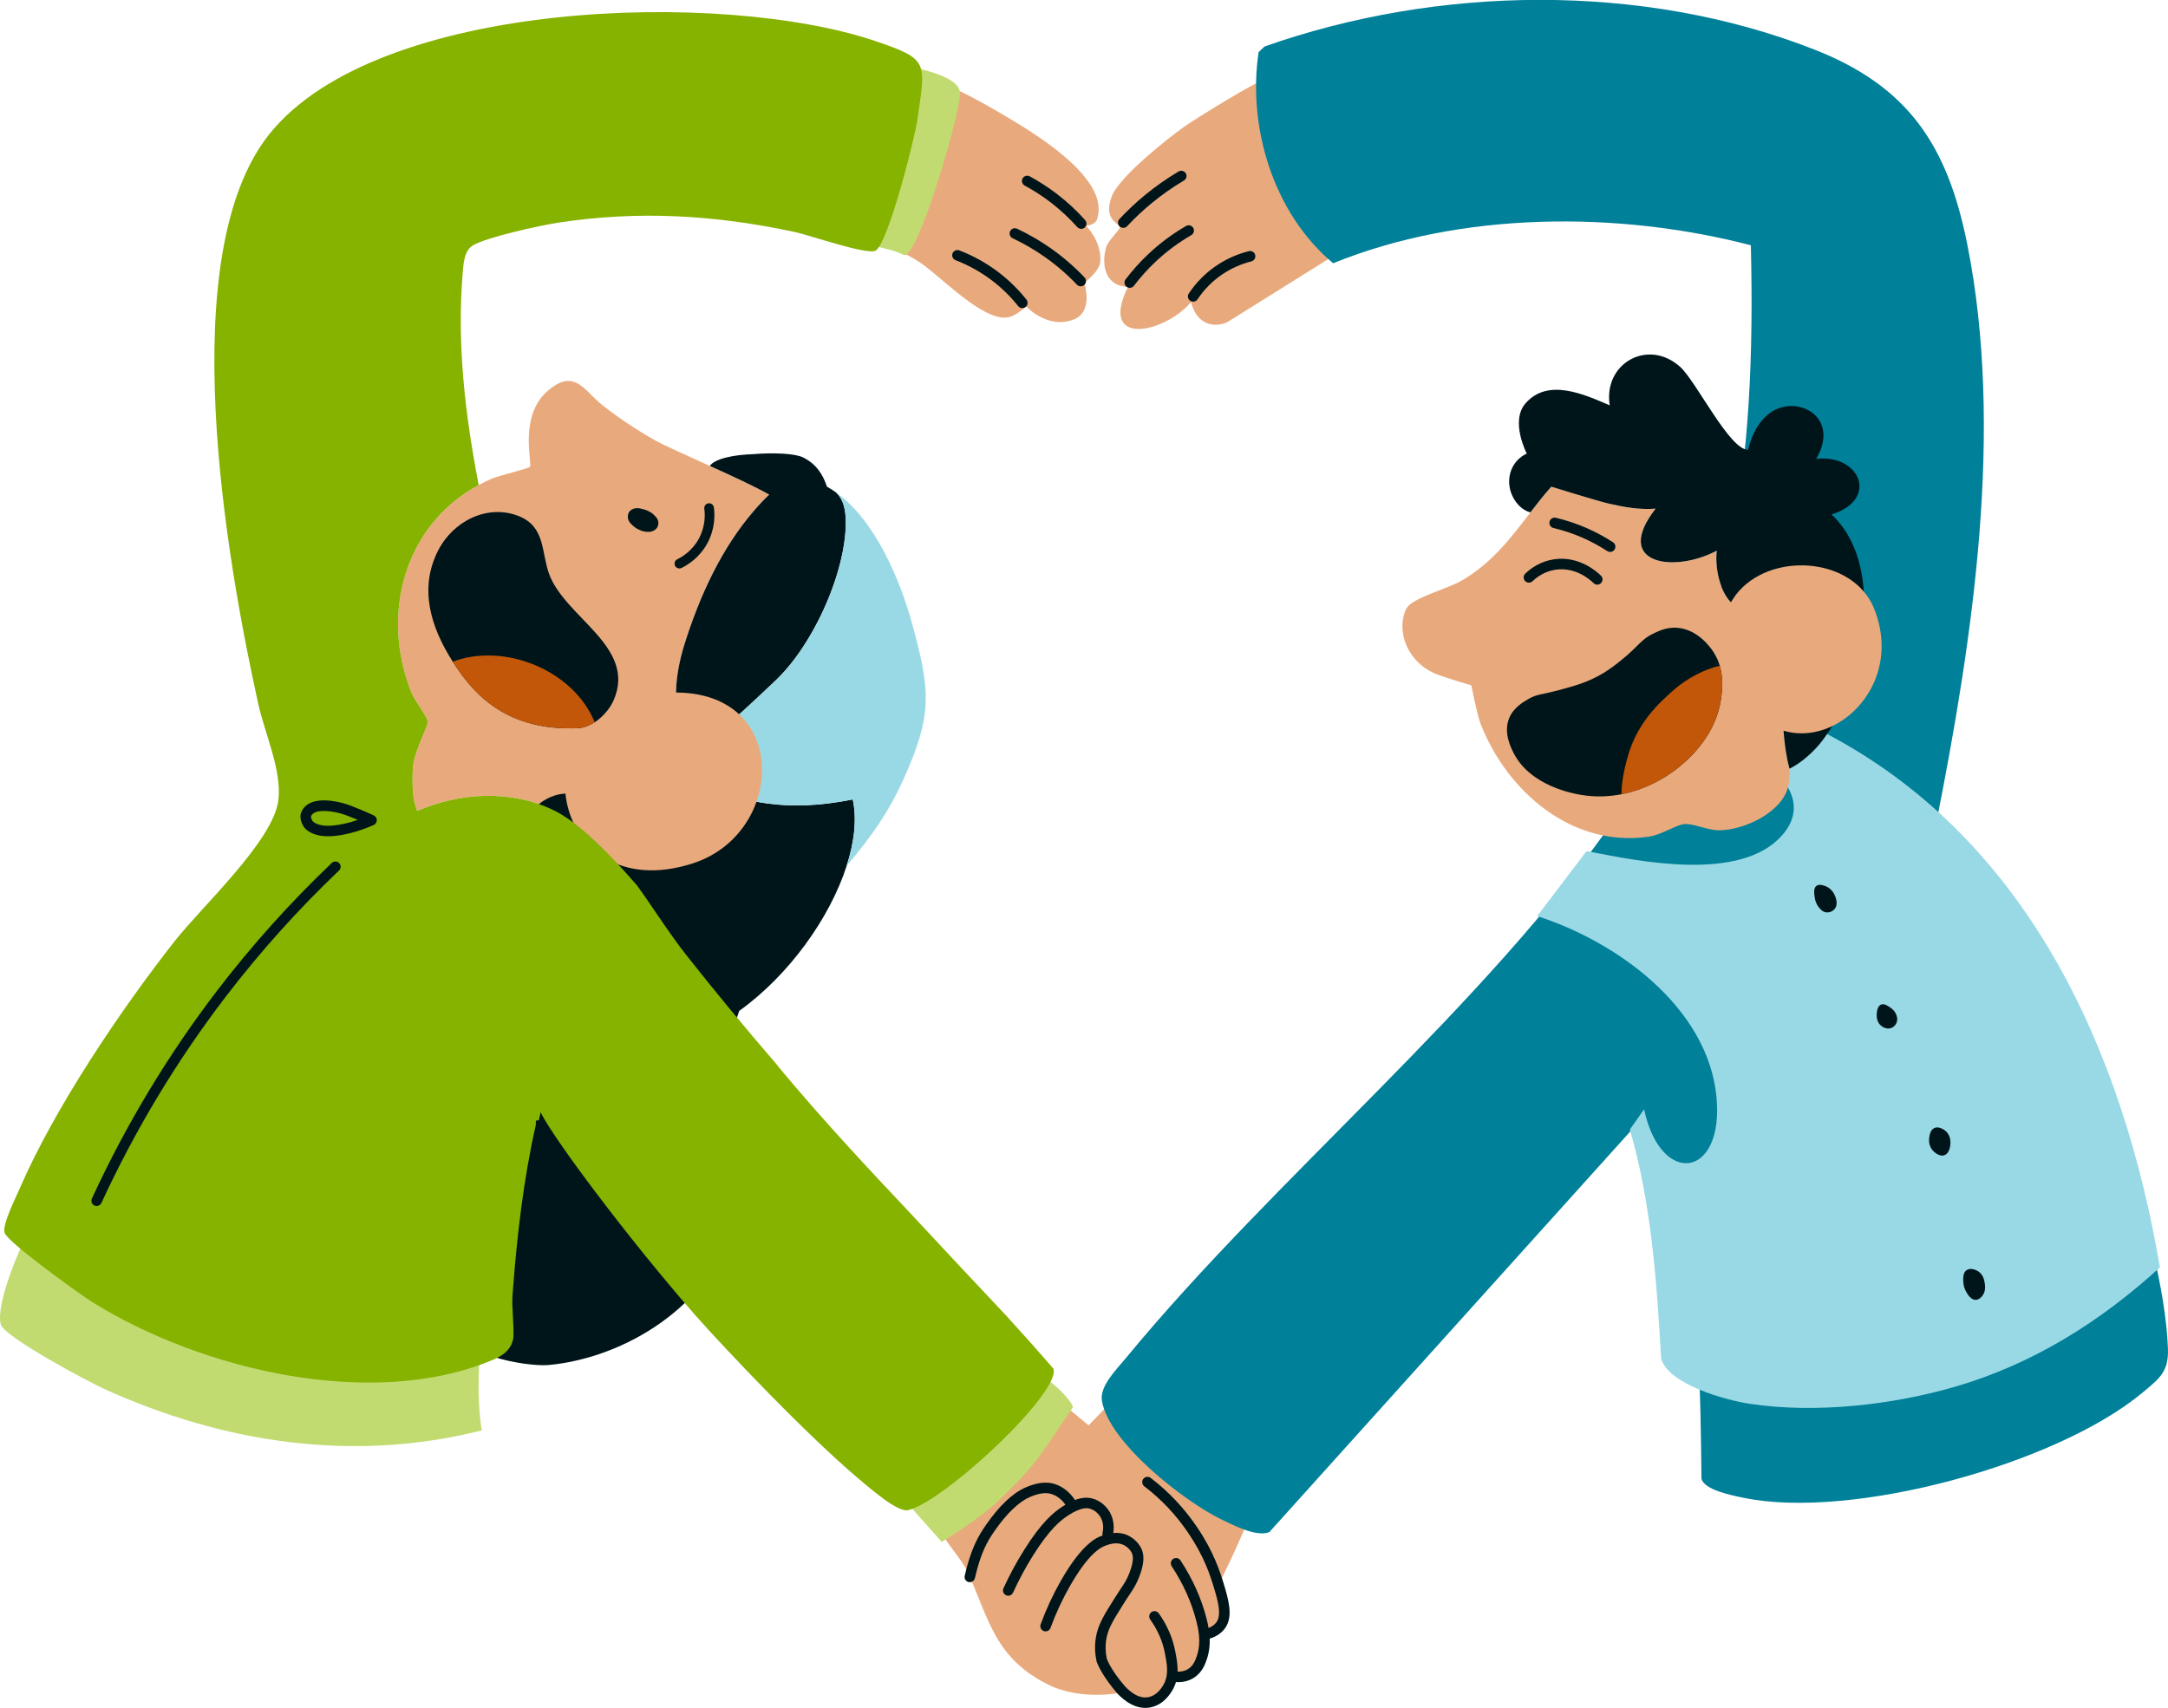 <svg width="66" height="52" viewBox="0 0 66 52" fill="none" xmlns="http://www.w3.org/2000/svg">
<g clip-path="url(#clip0_972_60654)">
<path d="M33.87 42.647C33.87 42.647 37.832 45.611 38.064 45.892C38.2 46.054 37.124 48.198 37.124 48.198C37.124 48.198 37.365 48.87 37.199 49.344C37.067 49.723 36.706 49.706 36.706 49.706C36.706 49.706 36.772 50.405 36.425 50.818C36.217 51.066 35.73 50.956 35.73 50.956C35.73 50.956 35.599 51.879 34.832 51.879C34.475 51.879 34.202 51.529 34.202 51.529C34.202 51.529 32.948 51.813 31.908 51.295C30.292 50.491 30.111 49.318 29.475 47.906C29.257 47.422 28.739 46.934 28.522 46.414C28.739 46.215 32.287 42.692 32.287 42.692L33.139 43.401L33.871 42.647L33.87 42.647Z" fill="#E8AA7D"/>
<path d="M37.279 49.597C37.176 49.735 37.021 49.837 36.827 49.894C36.835 50.09 36.814 50.297 36.743 50.513C36.692 50.661 36.601 50.938 36.321 51.102C36.19 51.18 36.035 51.221 35.871 51.221C35.85 51.221 35.829 51.22 35.807 51.218C35.805 51.218 35.802 51.218 35.8 51.217C35.774 51.304 35.738 51.392 35.686 51.477C35.514 51.764 35.291 51.936 35.022 51.99C34.969 52.001 34.917 52.005 34.866 52.005C34.429 52.005 34.087 51.649 33.984 51.529C33.708 51.205 33.48 50.855 33.39 50.611C33.389 50.608 33.389 50.608 33.388 50.605C33.385 50.596 33.381 50.587 33.38 50.578C33.33 50.339 33.322 50.101 33.36 49.871C33.422 49.475 33.612 49.174 33.925 48.675C34.003 48.55 34.065 48.456 34.118 48.377C34.234 48.202 34.298 48.106 34.375 47.916C34.45 47.724 34.527 47.466 34.466 47.311C34.393 47.133 34.221 47.05 34.188 47.035C33.98 46.946 33.766 47.023 33.663 47.06C33.342 47.175 32.978 47.584 32.582 48.277C32.348 48.686 32.145 49.121 31.98 49.57C31.95 49.653 31.858 49.696 31.775 49.665C31.692 49.634 31.649 49.542 31.68 49.46C31.851 48.993 32.061 48.542 32.304 48.118C32.96 46.972 33.407 46.811 33.555 46.758C33.559 46.757 33.563 46.756 33.567 46.754C33.559 46.727 33.557 46.697 33.565 46.668C33.576 46.62 33.631 46.374 33.478 46.158C33.442 46.107 33.34 45.982 33.176 45.939C33.117 45.923 32.94 45.875 32.539 46.13C32.28 46.295 31.949 46.57 31.453 47.357C31.226 47.718 31.02 48.102 30.84 48.495C30.812 48.554 30.755 48.59 30.694 48.59C30.671 48.59 30.649 48.585 30.628 48.575C30.547 48.539 30.511 48.443 30.548 48.363C30.733 47.956 30.947 47.561 31.182 47.188C31.712 46.344 32.078 46.043 32.367 45.86C32.391 45.845 32.414 45.831 32.436 45.819C32.359 45.709 32.211 45.547 31.988 45.486C31.819 45.44 31.601 45.474 31.341 45.589C31.016 45.732 30.64 46.094 30.284 46.608C30.062 46.927 29.863 47.257 29.679 48.053C29.662 48.127 29.596 48.177 29.523 48.177C29.512 48.177 29.5 48.176 29.487 48.174C29.402 48.154 29.347 48.067 29.368 47.982C29.565 47.131 29.789 46.761 30.021 46.426C30.417 45.856 30.828 45.465 31.213 45.296C31.546 45.149 31.828 45.111 32.073 45.177C32.419 45.273 32.631 45.529 32.726 45.675C32.923 45.6 33.097 45.586 33.258 45.63C33.523 45.7 33.683 45.894 33.739 45.973C33.93 46.243 33.914 46.532 33.89 46.68C34.017 46.668 34.165 46.678 34.316 46.743C34.391 46.777 34.646 46.906 34.763 47.192C34.846 47.399 34.816 47.675 34.672 48.037C34.584 48.258 34.509 48.37 34.386 48.556C34.333 48.634 34.272 48.725 34.197 48.847C33.872 49.364 33.727 49.605 33.677 49.923C33.647 50.11 33.652 50.304 33.692 50.501V50.504C33.768 50.711 33.977 51.033 34.227 51.323C34.314 51.424 34.619 51.745 34.96 51.678C35.136 51.642 35.288 51.521 35.411 51.315C35.593 51.008 35.527 50.671 35.464 50.344C35.394 49.977 35.242 49.631 35.016 49.313C34.964 49.24 34.981 49.139 35.054 49.088C35.126 49.036 35.226 49.054 35.277 49.126C35.53 49.482 35.699 49.871 35.778 50.283C35.814 50.47 35.856 50.68 35.849 50.9C35.932 50.904 36.05 50.892 36.158 50.828C36.334 50.724 36.396 50.537 36.438 50.414C36.507 50.206 36.519 50.001 36.502 49.809C36.5 49.796 36.499 49.783 36.497 49.77C36.484 49.638 36.457 49.512 36.428 49.394C36.283 48.808 36.028 48.235 35.669 47.69C35.621 47.616 35.641 47.516 35.715 47.467C35.79 47.419 35.888 47.439 35.937 47.513C36.315 48.089 36.585 48.697 36.739 49.317C36.759 49.398 36.777 49.483 36.792 49.571C36.893 49.532 36.971 49.477 37.025 49.405C37.15 49.24 37.141 48.976 36.991 48.464C36.834 47.927 36.652 47.385 36.167 46.668C35.802 46.128 35.354 45.653 34.835 45.257C34.766 45.204 34.752 45.102 34.805 45.032C34.858 44.962 34.96 44.948 35.03 45.002C35.576 45.419 36.048 45.92 36.433 46.488C36.944 47.242 37.14 47.834 37.298 48.373C37.455 48.909 37.506 49.301 37.279 49.599L37.279 49.597Z" fill="#00151A"/>
<path d="M33.066 6.874C33.066 6.874 33.538 7.35 33.497 7.957C33.476 8.277 33.007 8.608 33.007 8.608C33.007 8.608 33.298 9.468 32.71 9.718C31.91 10.056 31.237 9.329 31.237 9.329C31.237 9.329 30.936 9.627 30.67 9.666C29.921 9.776 28.663 8.442 28.025 8.005C27.62 7.728 27.161 7.578 26.777 7.274C26.997 7.065 28.446 2.723 28.928 2.68C29.137 2.661 30.547 3.494 30.84 3.673C31.677 4.182 33.807 5.502 33.395 6.679C33.332 6.859 33.068 6.874 33.068 6.874L33.066 6.874Z" fill="#E8AA7D"/>
<path d="M30.733 44.959C30.637 45.125 29.834 46.025 29.685 45.889C29.855 45.457 30.27 45.064 30.733 44.959Z" fill="#F7E0D1"/>
<path d="M14.671 40.299C14.588 41.412 14.494 42.44 14.666 43.555C10.762 44.542 6.815 43.943 3.186 42.299C2.688 42.074 0.144 40.717 0.026 40.333C-0.145 39.777 0.562 38.039 0.881 37.5C0.97 37.35 14.064 40.241 14.671 40.299Z" fill="#C1DB70"/>
<path d="M31.548 41.929C31.76 41.736 32.71 42.716 32.658 42.858C31.772 44.14 31.621 44.546 30.34 45.751C29.794 46.264 28.671 46.951 28.671 46.951C28.671 46.951 27.768 45.945 27.476 45.598C27.759 45.276 31.224 42.16 31.547 41.929H31.548Z" fill="#C1DB70"/>
<path d="M27.798 2.348C27.743 2.252 27.387 2.271 27.474 1.977C27.94 2.083 29.227 2.313 29.226 2.843C29.223 3.491 27.997 7.704 27.536 7.773C27.038 7.513 26.381 7.542 25.963 7.159C26.17 6.826 26.445 7.179 26.701 7.094C27.132 6.951 28.06 2.811 27.798 2.348Z" fill="#C1DB70"/>
<path d="M24.465 19.669C24.211 20.651 23.597 21.569 22.587 22.419C21.192 23.594 20.026 23.988 18.347 23.069C17.911 23.482 17.977 24.592 17.352 24.757C17.329 24.763 17.266 24.775 17.17 24.791C17.147 24.795 17.123 24.799 17.097 24.804H17.097C17.012 24.752 16.928 24.706 16.847 24.667C15.555 24.044 14.018 24.123 12.697 24.696C12.649 24.54 12.611 24.409 12.604 24.371C12.553 24.074 12.547 23.646 12.572 23.345C12.613 22.865 13.035 22.136 13.018 21.97C13.002 21.804 12.626 21.343 12.52 21.076C11.572 18.691 12.316 15.985 14.573 14.768C14.704 14.698 14.839 14.633 14.98 14.573C15.236 14.464 16.084 14.275 16.135 14.21C16.209 14.115 15.793 12.697 16.645 11.929C17.488 11.169 17.784 11.903 18.341 12.339C18.846 12.734 19.388 13.096 19.947 13.41C20.23 13.569 20.903 13.867 21.608 14.187C22.289 14.495 23 14.822 23.416 15.061C23.254 15.217 23.098 15.382 22.95 15.554C21.988 16.668 21.307 18.1 20.82 19.673C20.739 19.934 20.336 21.334 20.8 22.01C21.127 22.487 21.413 22.632 21.668 22.454C21.734 22.424 21.918 22.272 22.149 22.067C22.722 21.567 23.581 20.749 23.647 20.686C23.941 20.399 24.217 20.051 24.465 19.669Z" fill="#E8AA7D"/>
<path d="M25.774 26.366C25.265 27.951 24.018 29.696 22.504 30.781C21.71 32.94 22.85 35.176 22.269 37.361C21.639 39.731 19.042 41.351 16.693 41.565C16.056 41.623 13.719 41.241 13.944 40.297C14.03 39.942 13.934 36.945 14.121 35.73C14.522 33.113 15.854 29.862 17.094 27.524C17.258 27.218 18.135 25.992 18.152 25.897C18.204 25.618 16.925 24.792 16.494 24.938C16.264 25.015 16.284 25.452 15.952 25.388C15.921 24.684 16.737 24.054 17.442 24.179C17.558 24.199 18.582 24.646 18.627 24.692C18.985 25.072 17.631 24.704 17.464 24.808C18.633 26.194 18.536 25.01 19.332 24.748C19.521 24.686 20.258 24.784 20.747 24.656C21.067 24.572 21.619 24.218 21.901 24.064C22.566 24.353 23.89 24.77 25.959 24.341C26.089 24.927 26.012 25.629 25.773 26.366L25.774 26.366Z" fill="#00151A"/>
<path d="M24.465 19.67C24.217 20.052 23.941 20.399 23.647 20.686C23.581 20.75 22.722 21.567 22.149 22.068C21.918 22.273 21.734 22.424 21.668 22.454C21.413 22.633 21.127 22.487 20.8 22.011C20.336 21.334 20.739 19.935 20.82 19.674C21.307 18.101 21.988 16.669 22.95 15.554C23.098 15.382 23.253 15.217 23.416 15.062C23 14.822 22.289 14.495 21.608 14.187C21.777 13.949 22.398 13.845 22.913 13.83C23.529 13.777 24.196 13.807 24.439 13.924C24.851 14.123 25.053 14.454 25.176 14.82C25.272 14.873 25.365 14.932 25.456 14.998C25.607 15.143 25.707 15.356 25.736 15.655C25.837 16.732 25.299 18.393 24.465 19.67Z" fill="#00151A"/>
<path d="M27.499 23.743C27.076 24.681 26.57 25.426 25.774 26.366C26.012 25.628 26.089 24.926 25.96 24.341C23.89 24.769 22.567 24.352 21.902 24.064C21.866 24.048 21.833 24.033 21.802 24.019C21.263 23.772 21.965 23.773 22.114 23.697C23.13 23.178 22.226 22.501 22.149 22.068C22.722 21.567 23.582 20.75 23.647 20.686C24.921 19.44 25.869 17.053 25.736 15.656C25.707 15.356 25.607 15.143 25.456 14.998C26.645 15.847 27.403 17.665 27.765 18.982C28.338 21.067 28.385 21.775 27.499 23.743H27.499Z" fill="#99D9E5"/>
<path d="M20.116 21.11C24.087 20.728 24.01 25.344 21.098 26.287C16.689 27.716 15.566 21.549 20.116 21.11Z" fill="#E8AA7D"/>
<path d="M18.686 21.311C18.574 21.575 18.353 21.829 18.106 21.992C17.943 22.096 17.771 22.164 17.608 22.172C15.467 22.267 14.47 21.187 13.858 20.263C13.832 20.224 13.807 20.186 13.783 20.148C13.108 19.09 12.751 17.92 13.334 16.77C13.799 15.854 14.851 15.344 15.786 15.712C16.605 16.035 16.477 16.81 16.712 17.465C17.194 18.808 19.382 19.682 18.686 21.311Z" fill="#00151A"/>
<path d="M18.105 21.992C17.943 22.097 17.771 22.165 17.608 22.172C15.467 22.267 14.469 21.188 13.857 20.263C13.832 20.225 13.807 20.187 13.782 20.148C15.357 19.555 17.461 20.408 18.105 21.993V21.992Z" fill="#C2570A"/>
<path d="M32.08 41.766C32.08 41.772 32.08 41.777 32.08 41.783C32.079 41.792 32.078 41.801 32.077 41.81C32.074 41.826 32.07 41.843 32.066 41.86C32.064 41.867 32.063 41.874 32.06 41.881C32.057 41.893 32.053 41.906 32.048 41.919C32.043 41.935 32.037 41.953 32.03 41.971C32.023 41.989 32.015 42.007 32.006 42.025C31.989 42.063 31.969 42.102 31.947 42.143C31.936 42.163 31.924 42.184 31.911 42.206C31.904 42.218 31.895 42.232 31.887 42.246C31.88 42.259 31.871 42.273 31.862 42.286C31.854 42.301 31.845 42.314 31.835 42.328C31.826 42.343 31.817 42.357 31.807 42.372C31.758 42.443 31.705 42.518 31.647 42.596C31.623 42.628 31.599 42.659 31.574 42.691C31.549 42.723 31.523 42.755 31.497 42.787C31.484 42.804 31.471 42.82 31.456 42.837C31.429 42.87 31.401 42.903 31.373 42.937C31.355 42.958 31.338 42.978 31.32 43C31.258 43.071 31.194 43.144 31.127 43.218C31.1 43.247 31.073 43.277 31.046 43.306C31.018 43.336 30.99 43.366 30.963 43.396C29.906 44.516 28.388 45.762 27.701 45.968H27.7C27.689 45.971 27.679 45.974 27.668 45.977C27.652 45.98 27.636 45.983 27.621 45.986C27.474 46.008 27.204 45.859 26.911 45.649C26.909 45.648 26.907 45.646 26.904 45.645C26.526 45.364 26.086 44.985 25.843 44.771C25.835 44.764 25.827 44.757 25.82 44.75C25.783 44.718 25.752 44.69 25.727 44.668C25.645 44.596 25.563 44.521 25.48 44.446C25.398 44.37 25.314 44.293 25.23 44.215C25.103 44.098 24.976 43.978 24.847 43.855C24.719 43.733 24.589 43.608 24.459 43.481C24.286 43.313 24.113 43.142 23.939 42.968C23.591 42.621 23.246 42.267 22.91 41.918C22.868 41.874 22.826 41.831 22.783 41.787C22.701 41.7 22.618 41.613 22.536 41.527C22.249 41.226 21.972 40.931 21.711 40.649C21.652 40.586 21.592 40.521 21.532 40.454C19.65 38.387 16.906 34.785 16.458 33.869C16.44 33.95 16.421 34.032 16.404 34.115C16.262 34.108 16.336 34.151 16.302 34.298C15.939 35.91 15.741 37.613 15.616 39.265C15.612 39.319 15.608 39.373 15.604 39.426C15.602 39.443 15.601 39.461 15.601 39.48C15.591 39.645 15.598 39.802 15.609 39.95V39.951C15.621 40.219 15.64 40.507 15.629 40.736C15.592 40.956 15.484 41.142 15.223 41.298C15.223 41.298 15.223 41.299 15.222 41.299C15.162 41.334 15.094 41.369 15.018 41.401C11.319 42.964 6.096 41.697 2.81 39.648C2.412 39.4 0.219 37.817 0.138 37.536C0.066 37.287 0.474 36.483 0.605 36.179C1.653 33.753 3.674 30.748 5.314 28.662C6.154 27.594 8.324 25.601 8.474 24.366C8.585 23.453 8.063 22.345 7.861 21.429C6.893 17.04 5.251 7.748 8.211 4.07C11.513 -0.033 22.02 -0.314 26.632 1.245C28.296 1.808 28.18 1.877 27.926 3.65C27.841 4.243 27.038 7.392 26.66 7.629C26.418 7.78 24.646 7.16 24.194 7.064C21.763 6.544 19.439 6.404 16.973 6.783C16.431 6.866 14.821 7.222 14.4 7.469C14.129 7.628 14.109 8.033 14.085 8.319C13.907 10.468 14.157 12.622 14.573 14.768C12.316 15.985 11.572 18.691 12.52 21.076C12.626 21.343 13.002 21.804 13.018 21.97C13.035 22.135 12.613 22.864 12.572 23.345C12.547 23.646 12.553 24.074 12.604 24.37C12.611 24.409 12.649 24.54 12.697 24.696C14.018 24.123 15.555 24.044 16.847 24.667C16.928 24.706 17.012 24.752 17.097 24.804H17.097C17.777 25.217 18.577 26.018 19.4 26.97C19.908 27.677 20.377 28.428 20.91 29.103C21.784 30.211 22.684 31.297 23.604 32.364C23.674 32.451 23.741 32.534 23.806 32.612C25.064 34.118 26.405 35.557 27.754 36.986C28.701 38.008 29.656 39.023 30.61 40.037C31.105 40.578 31.593 41.125 32.071 41.679C32.073 41.684 32.074 41.69 32.075 41.697C32.079 41.719 32.082 41.742 32.08 41.766Z" fill="#86B200"/>
<path d="M32.915 6.968C32.871 6.968 32.827 6.95 32.796 6.915C32.551 6.641 32.279 6.389 31.988 6.165C31.739 5.974 31.473 5.801 31.195 5.651C31.117 5.609 31.088 5.511 31.13 5.434C31.172 5.356 31.27 5.327 31.347 5.369C31.639 5.527 31.92 5.709 32.183 5.911C32.489 6.146 32.776 6.412 33.033 6.701C33.093 6.767 33.087 6.868 33.021 6.928C32.99 6.955 32.953 6.968 32.914 6.968L32.915 6.968Z" fill="#00151A"/>
<path d="M32.901 8.718C32.858 8.718 32.816 8.702 32.785 8.669C32.49 8.358 32.163 8.076 31.813 7.829C31.503 7.61 31.171 7.417 30.827 7.255C30.747 7.217 30.713 7.122 30.75 7.041C30.788 6.961 30.883 6.927 30.964 6.965C31.325 7.135 31.673 7.337 31.998 7.567C32.365 7.826 32.708 8.122 33.017 8.448C33.078 8.511 33.075 8.613 33.011 8.674C32.98 8.704 32.94 8.718 32.901 8.718Z" fill="#00151A"/>
<path d="M31.122 9.382C31.074 9.382 31.028 9.361 30.996 9.322C30.767 9.033 30.502 8.773 30.21 8.549C29.869 8.288 29.492 8.078 29.09 7.923C29.007 7.891 28.966 7.799 28.997 7.716C29.029 7.634 29.122 7.592 29.204 7.624C29.636 7.79 30.04 8.016 30.405 8.295C30.719 8.535 31.002 8.813 31.247 9.122C31.302 9.192 31.291 9.293 31.222 9.348C31.192 9.371 31.157 9.383 31.122 9.383L31.122 9.382Z" fill="#00151A"/>
<path d="M2.943 36.723C2.92 36.723 2.897 36.718 2.876 36.708C2.796 36.671 2.761 36.576 2.798 36.495C3.833 34.247 5.118 32.115 6.615 30.158C7.669 28.781 8.842 27.475 10.1 26.277C10.163 26.216 10.265 26.218 10.326 26.282C10.387 26.346 10.384 26.448 10.32 26.508C9.074 27.695 7.913 28.988 6.87 30.352C5.386 32.291 4.114 34.402 3.088 36.629C3.061 36.688 3.003 36.723 2.943 36.723V36.723Z" fill="#00151A"/>
<path d="M9.996 25.464C9.731 25.464 9.482 25.407 9.304 25.244C9.266 25.21 9.08 24.97 9.171 24.735C9.31 24.38 9.775 24.279 10.447 24.457C10.741 24.535 11.352 24.817 11.378 24.829C11.435 24.855 11.471 24.912 11.471 24.975C11.471 25.038 11.434 25.094 11.377 25.12C11.273 25.168 10.596 25.463 9.997 25.463L9.996 25.464ZM9.526 25.014C9.806 25.255 10.445 25.117 10.892 24.966C10.709 24.888 10.496 24.803 10.365 24.768C10.004 24.673 9.554 24.637 9.47 24.853C9.455 24.89 9.496 24.975 9.526 25.015V25.014Z" fill="#00151A"/>
<path d="M19.487 15.482C19.36 15.457 19.278 15.489 19.233 15.516C19.163 15.558 19.098 15.633 19.117 15.78C19.133 15.896 19.231 15.977 19.313 16.044C19.393 16.109 19.615 16.238 19.836 16.183C19.892 16.169 19.998 16.118 20.031 16.005C20.067 15.88 20.011 15.796 19.986 15.765C19.913 15.678 19.814 15.548 19.488 15.482L19.487 15.482Z" fill="#00151A"/>
<path d="M20.683 17.31C20.628 17.31 20.575 17.279 20.55 17.227C20.515 17.153 20.545 17.064 20.619 17.029C20.779 16.951 21.079 16.765 21.277 16.398C21.476 16.027 21.466 15.671 21.441 15.492C21.43 15.411 21.486 15.336 21.567 15.325C21.648 15.315 21.723 15.371 21.733 15.452C21.762 15.667 21.775 16.094 21.536 16.538C21.299 16.978 20.94 17.201 20.747 17.295C20.726 17.305 20.704 17.309 20.682 17.309L20.683 17.31Z" fill="#00151A"/>
<path d="M40.858 7.626L37.345 9.821C36.805 10.03 36.383 9.737 36.261 9.199C35.436 10.161 33.429 10.574 34.34 8.734C33.67 8.717 33.517 8.117 33.671 7.538C33.723 7.34 34.09 6.997 34.089 6.926C34.087 6.793 33.563 6.712 33.849 5.97C34.074 5.388 35.498 4.254 36.047 3.86C36.345 3.647 38.301 2.433 38.472 2.445C38.503 2.448 40.646 7.47 40.857 7.626H40.858Z" fill="#E8AA7D"/>
<path d="M49.82 34.242L38.646 46.648C38.278 46.818 37.543 46.442 37.172 46.261C36.05 45.714 33.765 43.937 33.546 42.658C33.468 42.207 33.994 41.695 34.281 41.346C38.836 35.818 45.169 30.691 49.219 24.846C52.799 19.679 53.462 14.107 53.301 7.468C49.28 6.423 44.496 6.426 40.584 8.016C38.774 6.504 37.971 3.883 38.316 1.588L38.494 1.417C43.757 -0.442 50.002 -0.543 55.235 1.509C58.108 2.635 59.29 4.448 59.887 7.427C61.021 13.086 60.052 19.475 58.946 25.052C60.014 26.391 60.596 26.838 61.553 28.266C63.485 31.146 65.872 37.62 65.998 41.06C66.023 41.763 65.755 41.961 65.238 42.394C62.633 44.578 56.38 46.294 53.072 45.606C52.738 45.537 51.862 45.366 51.797 45.019C51.771 42.436 51.733 39.657 51.182 37.131C50.894 35.814 50.639 36.205 50.165 35.354C49.982 35.025 49.861 34.618 49.819 34.244L49.82 34.242Z" fill="#008099"/>
<path d="M50.051 33.777C50.56 36.166 52.504 35.876 52.252 33.38C51.976 30.653 49.207 28.668 46.795 27.895L48.3 25.915C49.93 26.235 52.975 26.861 54.242 25.446C55.77 23.738 52.107 22.029 50.752 22.01C50.889 21.81 51.119 20.819 51.23 20.739C51.502 20.542 54.93 21.995 55.449 22.261C61.693 25.456 64.623 31.948 65.754 38.59C63.954 40.238 61.896 41.526 59.564 42.212C57.63 42.781 55.272 43.049 53.257 42.744C52.53 42.634 50.763 42.146 50.569 41.356C50.434 39.014 50.273 36.655 49.617 34.394L50.052 33.777H50.051Z" fill="#99D9E5"/>
<path d="M54.449 23.907C54.28 24.735 53.092 25.282 52.322 25.282C51.977 25.28 51.561 25.07 51.271 25.093C51.043 25.111 50.584 25.418 50.197 25.475C47.865 25.822 45.88 24.106 45.074 22.043C44.971 21.781 44.792 20.87 44.792 20.87C44.792 20.87 44.034 20.643 43.777 20.547C42.834 20.195 42.493 19.208 42.806 18.544C42.965 18.208 44.064 17.933 44.501 17.677C45.441 17.129 46.021 16.343 46.591 15.602C46.798 15.332 47.005 15.069 47.226 14.823C47.227 14.822 47.227 14.82 47.227 14.82C47.227 14.82 48.607 15.25 48.982 15.336C49.45 15.445 49.917 15.527 50.402 15.489C49.076 17.19 50.964 17.46 52.264 16.769C52.195 17.351 52.395 18.297 52.992 18.545C53.72 18.848 53.556 18.356 53.926 19.359C54.407 20.661 54.123 22.064 54.476 23.404C54.484 23.584 54.48 23.757 54.449 23.907L54.449 23.907Z" fill="#E8AA7D"/>
<path d="M56.651 19.943C56.571 20.539 56.164 21.631 55.488 22.538C55.243 22.866 54.849 23.226 54.477 23.407C54.477 23.406 54.475 23.405 54.475 23.404C54.123 22.064 54.407 20.662 53.925 19.358C53.555 18.356 53.719 18.848 52.992 18.545C52.394 18.297 52.194 17.351 52.263 16.768C50.964 17.46 49.076 17.189 50.402 15.488C49.916 15.527 49.45 15.444 48.981 15.336C48.607 15.25 47.227 14.82 47.227 14.82C47.227 14.82 47.227 14.821 47.225 14.822C47.003 15.068 46.797 15.332 46.59 15.602C46.21 15.508 45.875 15.013 45.954 14.511C46.037 13.983 46.479 13.812 46.479 13.812C46.479 13.812 45.966 12.826 46.441 12.282C47.127 11.496 48.238 12.015 49.004 12.342C48.802 11.051 50.189 10.291 51.157 11.179C51.646 11.629 52.653 13.697 53.216 13.697C53.365 13.107 53.583 12.858 53.726 12.709C54.51 11.894 56.094 12.602 55.29 13.973C56.633 13.82 57.207 15.219 55.758 15.664C56.889 16.737 56.849 18.473 56.65 19.945L56.651 19.943Z" fill="#00151A"/>
<path d="M52.293 19.773C52.077 19.423 52.61 18.418 52.846 18.11C53.866 16.78 56.428 16.937 57.061 18.55C58.244 21.561 54.355 23.988 52.861 20.89C52.711 20.58 52.677 20.134 52.545 19.919C52.495 19.838 52.323 19.823 52.293 19.773Z" fill="#E8AA7D"/>
<path d="M52.395 21.267C52.206 22.643 51.019 23.439 50.806 23.581C50.556 23.749 50.042 24.051 49.364 24.184C48.996 24.256 48.58 24.28 48.132 24.204C47.92 24.168 46.601 23.945 46.082 22.936C45.999 22.772 45.762 22.312 45.942 21.87C46.072 21.551 46.361 21.382 46.525 21.287C46.798 21.128 46.901 21.164 47.49 21.005C47.906 20.892 48.259 20.796 48.656 20.583C48.968 20.415 49.183 20.241 49.359 20.099C49.895 19.669 49.953 19.464 50.364 19.275C50.525 19.202 50.743 19.101 51.027 19.114C51.679 19.143 52.084 19.734 52.153 19.838C52.248 19.981 52.312 20.129 52.355 20.273C52.475 20.681 52.423 21.063 52.395 21.267Z" fill="#00151A"/>
<path d="M52.395 21.268C52.206 22.643 51.019 23.44 50.806 23.582C50.556 23.75 50.042 24.052 49.364 24.184C49.357 23.737 49.504 23.217 49.558 23.024C49.845 22.003 50.51 21.4 50.96 21.003C51.357 20.652 51.923 20.363 52.355 20.273C52.475 20.681 52.423 21.063 52.395 21.267V21.268Z" fill="#C2570A"/>
<path d="M49.017 16.806C48.987 16.806 48.957 16.798 48.929 16.78C48.688 16.624 48.432 16.485 48.169 16.37C47.887 16.247 47.592 16.149 47.291 16.078C47.205 16.057 47.152 15.971 47.172 15.885C47.193 15.799 47.278 15.745 47.365 15.766C47.684 15.842 47.998 15.947 48.297 16.077C48.577 16.199 48.849 16.346 49.105 16.512C49.179 16.561 49.2 16.66 49.151 16.734C49.121 16.782 49.069 16.807 49.017 16.807L49.017 16.806Z" fill="#00151A"/>
<path d="M48.625 17.802C48.584 17.802 48.543 17.786 48.512 17.755C48.427 17.67 47.973 17.253 47.352 17.348C47.028 17.397 46.794 17.565 46.655 17.698C46.591 17.758 46.489 17.756 46.428 17.692C46.368 17.628 46.37 17.527 46.434 17.466C46.606 17.301 46.897 17.093 47.304 17.031C48.077 16.913 48.634 17.425 48.738 17.529C48.801 17.592 48.801 17.693 48.738 17.756C48.707 17.787 48.666 17.803 48.624 17.803L48.625 17.802Z" fill="#00151A"/>
<path d="M34.197 6.938C34.158 6.938 34.118 6.924 34.087 6.895C34.023 6.835 34.019 6.733 34.08 6.668C34.32 6.412 34.578 6.168 34.849 5.945C35.172 5.679 35.518 5.436 35.879 5.222C35.956 5.177 36.054 5.201 36.099 5.278C36.143 5.354 36.119 5.452 36.042 5.497C35.696 5.702 35.363 5.936 35.053 6.192C34.793 6.407 34.544 6.64 34.314 6.887C34.283 6.92 34.24 6.938 34.197 6.938L34.197 6.938Z" fill="#00151A"/>
<path d="M34.393 8.765C34.359 8.765 34.325 8.754 34.296 8.732C34.226 8.679 34.211 8.578 34.265 8.508C34.475 8.231 34.709 7.97 34.962 7.733C35.309 7.407 35.694 7.12 36.107 6.881C36.184 6.837 36.281 6.863 36.326 6.94C36.37 7.016 36.344 7.114 36.267 7.159C35.876 7.386 35.51 7.658 35.181 7.967C34.942 8.192 34.719 8.439 34.52 8.702C34.489 8.743 34.441 8.765 34.393 8.765Z" fill="#00151A"/>
<path d="M36.322 9.186C36.292 9.186 36.261 9.177 36.234 9.159C36.16 9.11 36.141 9.01 36.19 8.937C36.418 8.594 36.707 8.305 37.048 8.077C37.345 7.879 37.671 7.735 38.017 7.648C38.104 7.626 38.19 7.678 38.212 7.764C38.233 7.85 38.181 7.937 38.096 7.959C37.784 8.037 37.492 8.166 37.226 8.344C36.92 8.548 36.661 8.808 36.456 9.115C36.425 9.161 36.374 9.186 36.322 9.186V9.186Z" fill="#00151A"/>
<path d="M55.294 26.977C55.386 26.905 55.538 26.968 55.586 26.987C55.779 27.067 55.853 27.251 55.867 27.289C55.893 27.359 55.96 27.538 55.857 27.671C55.798 27.747 55.696 27.793 55.596 27.781C55.482 27.768 55.417 27.686 55.365 27.62C55.273 27.505 55.254 27.385 55.244 27.319C55.227 27.204 55.205 27.048 55.294 26.977Z" fill="#00151A"/>
<path d="M57.264 30.589C57.359 30.55 57.469 30.627 57.545 30.679C57.594 30.713 57.67 30.767 57.716 30.87C57.736 30.915 57.785 31.023 57.736 31.142C57.729 31.159 57.685 31.261 57.575 31.302C57.422 31.36 57.282 31.247 57.264 31.232C57.122 31.115 57.131 30.929 57.133 30.88C57.136 30.834 57.145 30.637 57.264 30.589Z" fill="#00151A"/>
<path d="M58.882 34.351C59.039 34.274 59.223 34.432 59.234 34.442C59.399 34.587 59.38 34.811 59.374 34.854C59.369 34.907 59.344 35.12 59.194 35.175C59.021 35.239 58.842 35.036 58.832 35.025C58.697 34.867 58.726 34.672 58.732 34.633C58.742 34.56 58.765 34.408 58.882 34.351Z" fill="#00151A"/>
<path d="M59.867 38.676C59.979 38.598 60.143 38.658 60.229 38.716C60.38 38.817 60.407 38.989 60.42 39.068C60.431 39.135 60.462 39.328 60.339 39.47C60.315 39.498 60.246 39.577 60.148 39.58C59.982 39.585 59.87 39.364 59.837 39.299C59.812 39.25 59.772 39.154 59.767 39.027C59.763 38.92 59.756 38.752 59.867 38.676Z" fill="#00151A"/>
</g>
<defs>
<clipPath id="clip0_972_60654">
<rect width="66" height="52" fill="white"/>
</clipPath>
</defs>
</svg>
